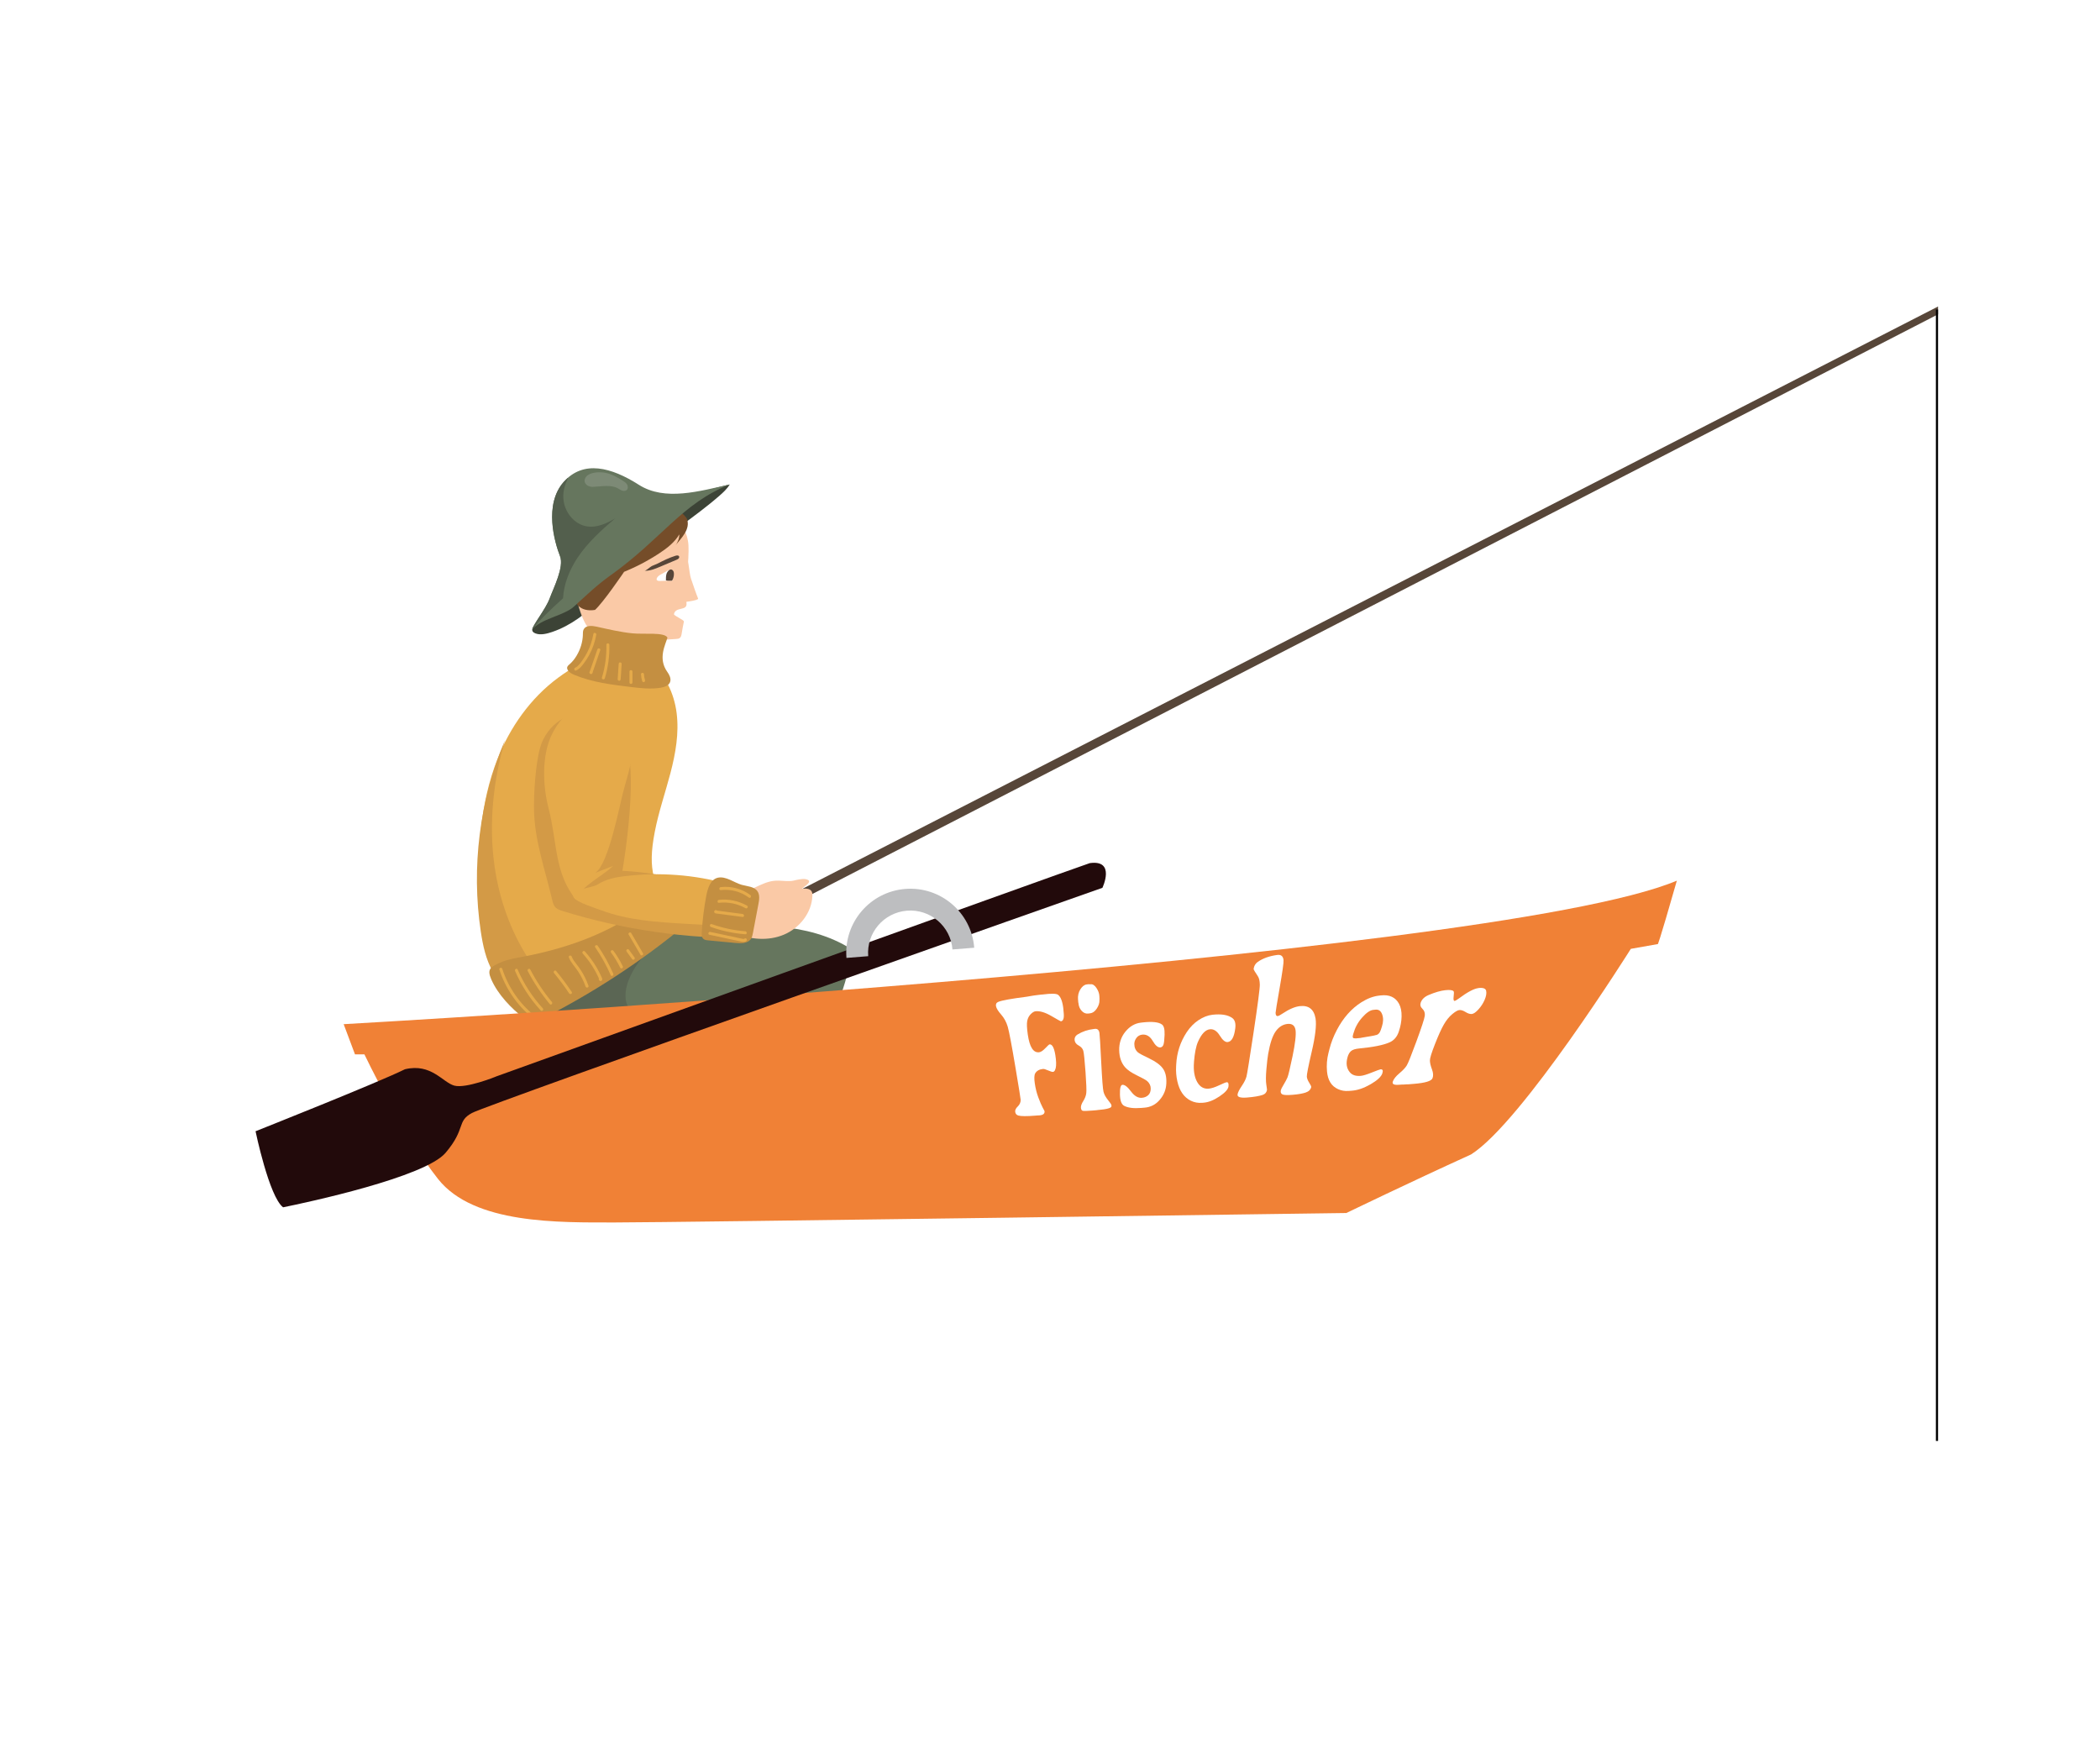 <svg width="787" height="661" viewBox="0 0 787 661" fill="none" xmlns="http://www.w3.org/2000/svg">
<g clip-path="url(#clip0_313_2)">
<path d="M207 236.81C213.8 234.5 219.66 229.95 224.85 224.91C230.04 219.87 234.71 214.28 239.98 209.33C249.22 200.64 260.17 194.05 269.71 185.7C271.11 184.47 272.51 183.18 273.47 181.56C273.47 181.56 265.91 183.32 262.26 184.68C256.01 186.99 249.76 189.31 243.51 191.62C237.86 193.71 232.19 195.82 226.96 198.85C221.74 201.88 216.95 205.92 213.84 211.17C212.56 213.33 211.58 215.65 210.47 217.9C208.59 221.71 206.33 225.31 203.99 228.84C202.83 230.59 201.66 232.33 200.46 234.06C199.57 235.33 198.7 236.58 200.6 237.35C202.57 238.16 205.09 237.46 207.01 236.81H207Z" fill="#3C4336"/>
<path d="M186.41 284.5C179.95 300.92 178.81 318.99 179.82 336.61C180.45 347.63 181.95 358.79 186.47 368.87C187.03 370.12 187.68 371.41 188.78 372.23C190.38 373.42 192.54 373.38 194.53 373.24C213.9 371.91 238.02 358.64 251.26 344.87C245.36 330.64 242.47 326.79 245.4 311.67C246.84 304.23 249.34 297.05 251.26 289.72C253.18 282.39 254.52 274.77 253.58 267.25C252.64 259.73 249.15 252.28 242.98 247.88C232.15 240.16 218.59 247.06 209.21 253.96C198.83 261.59 191.1 272.59 186.4 284.52L186.41 284.5Z" fill="#E5AA4A"/>
<path d="M185.32 324.47C183.11 308.8 184.83 292.71 189.2 277.49C179.72 299.95 176.56 325.05 180.19 349.16C180.97 354.32 182.08 359.52 184.64 364.07C186.95 368.15 190.63 371.77 195.21 373.14C198.47 374.11 205.94 373.59 205.23 368.48C204.99 366.75 203.04 365.36 201.93 364.19C200.18 362.35 198.73 360.42 197.38 358.26C194.38 353.46 191.9 348.33 189.95 343.01C187.75 337.02 186.2 330.78 185.31 324.46L185.32 324.47Z" fill="#D39A46"/>
<path d="M296.93 351.15C316.78 370.41 332.21 399.3 348.42 419.47C352.59 424.66 354.02 430.42 351.73 438.03C349.67 436.56 347.6 435.1 345.54 433.63C336.11 426.93 333.28 423.56 323.85 416.86C317.69 412.49 304.91 404.77 299.37 399.65C291.89 392.74 288.29 385.48 285.16 376C282.42 367.69 291.79 357.19 296.94 351.14L296.93 351.15Z" fill="#5B6654"/>
<path d="M187.5 366.15C188.18 370.9 192.04 374.46 195.65 377.61C199.45 380.92 203.33 384.28 207.96 386.28C213 388.46 218.62 388.88 224.11 389.06C245.65 389.76 267.3 387.13 288.05 381.3C277.23 404.72 281.16 388.48 276.36 413.83C283.28 414.65 284.33 425.44 291.25 426.27C296.14 411.82 318.45 375.34 319 355.66C302.53 345.25 282.07 346.67 262.59 346.52C253.65 346.45 244.7 346.59 235.76 346.87C228.88 347.09 225.67 354.08 219.14 356.25C208.8 359.69 196.37 361.23 192.39 371.38L187.51 366.16L187.5 366.15Z" fill="#66765E"/>
<path d="M291.02 373.47C292.91 370.3 295.21 367.37 297.83 364.77C284.51 373.06 269.43 378.51 253.89 380.67C250 381.21 246.04 381.55 242.14 381.03C240.22 380.78 238.24 380.27 236.77 379C233.62 376.26 234.06 371.22 235.59 367.33C237.43 362.65 240.43 358.81 244.11 355.44C244.81 354.8 247.35 353.12 246.57 351.8C245.95 350.76 242.12 351.89 241.08 352.08C236.49 352.91 232.02 354.28 227.69 356.01C219.16 359.42 211.23 364.18 203.65 369.33C200.42 371.52 197.2 373.82 194.22 376.35C194.69 376.78 195.17 377.2 195.65 377.61C199.45 380.92 203.33 384.28 207.96 386.28C213 388.46 218.62 388.88 224.11 389.06C245.65 389.76 267.3 387.13 288.05 381.3C279.94 398.84 280.12 394.13 278.7 401.32C279.92 401.32 281.14 401.33 282.37 401.36C282.86 401.37 283.38 401.38 283.82 401.17C284.41 400.88 284.75 400.25 285.04 399.66C290.35 388.89 293.71 377.05 300.75 367.31C297.51 369.36 294.27 371.42 291.03 373.47H291.02Z" fill="#5B6654"/>
<path d="M196.58 381.73C197.46 382.4 198.43 383.06 199.53 383.1C200.47 383.13 201.35 382.71 202.19 382.29C221.74 372.48 240.18 360.45 257.02 346.49C258.29 345.44 259.59 344.33 260.34 342.86C261.09 341.39 261.18 339.46 260.11 338.2C259.38 337.34 258.27 336.94 257.21 336.57C255.61 336.01 254 335.45 252.4 334.89C251.35 334.53 250.25 334.16 249.16 334.34C247.88 334.55 246.85 335.46 245.88 336.32C232.07 348.39 214.26 355.07 196.24 358.49C193.27 359.05 190.16 359.54 187.38 360.79C183.7 362.45 182.48 363.23 184.08 366.96C186.56 372.71 191.67 377.99 196.57 381.74L196.58 381.73Z" fill="#C48F41"/>
<path d="M202.48 279.98C200.69 286.09 199.96 297.69 200.14 304.06C200.47 315.44 204.34 326.09 206.92 337.17C207.16 338.19 207.43 339.27 208.16 340.03C208.86 340.77 209.88 341.11 210.85 341.41C233.6 348.47 257.47 351.9 281.29 351.53C282.25 347.85 282.71 344.03 282.64 340.23C267.47 332.04 250.48 327.25 233.26 326.34C234.91 316.63 236.62 301.81 236.4 291.97C236.05 276.07 233.58 271.32 223.72 268.18C213.26 264.85 204.81 271.99 202.47 279.98H202.48Z" fill="#D39A46"/>
<path d="M205.57 302.9C208.89 315.48 207.63 327.12 215.88 337.19C217.76 331.95 225.79 328.43 229.75 324.52C227.52 325.39 225.29 326.25 223.06 327.12C228.14 324.02 232.25 301.25 233.88 295.54C236.23 287.3 237.69 282.12 236.47 276.87C235.25 271.62 227.15 267.2 222.05 265.44C215.3 263.12 209.97 269.01 206.93 275.02C202.85 283.07 203.45 294.84 205.59 302.91L205.57 302.9Z" fill="#E5AA4A"/>
<path d="M234.24 328.35C247.09 326.79 260.25 327.79 272.72 331.27C276.55 332.34 280.4 333.68 283.55 336.12C283.86 336.36 284.17 336.62 284.33 336.98C284.54 337.45 284.45 338 284.36 338.5C283.92 340.92 283.47 343.35 283.03 345.77C274.3 347.24 265.38 346.71 256.54 346.18C246.02 345.55 235.31 344.88 225.44 341.18C223.48 340.45 216.01 338.15 215.02 336.31C213.33 333.14 221.77 332.9 223.92 331.5C227 329.49 230.64 328.77 234.24 328.33V328.35Z" fill="#E5AA4A"/>
<path d="M214.56 218.16C212.71 211 212.17 203.02 215.71 196.52C220.19 188.27 230.95 184.37 239.97 186.98C248.99 189.59 257.43 195.04 258.01 204.35C258.33 209.45 256.78 220.57 257.28 226.17C257.54 229.05 253.14 227.27 252.58 230.14C252.46 230.76 256.42 232.32 256.3 232.95C256 234.44 255.69 235.93 255.47 237.42C255.38 238.05 255.24 238.74 254.74 239.11C254.37 239.39 253.87 239.43 253.41 239.46C249.28 239.74 245.14 240.01 241.01 240.29C235.25 240.68 226.49 241.19 221.8 236.87C217.43 232.85 215.99 223.61 214.58 218.15L214.56 218.16Z" fill="#FAC9A6"/>
<path d="M218.43 237.84C218.45 237.13 218.43 236.37 218.8 235.75C219.65 234.3 221.84 234.47 223.54 234.84C228.01 235.82 232.47 236.9 237.03 237.35C241.52 237.8 248.93 236.81 250.14 238.94C249.39 241.64 246.48 246.74 250.07 251.78C250.83 252.85 251.52 254.18 251.18 255.43C250.8 256.85 249.11 257.48 247.61 257.73C243.86 258.35 240.01 257.9 236.23 257.44C229.07 256.57 221.8 255.68 215.18 252.88C214.27 252.49 213.32 252.03 212.82 251.19C212.08 249.95 212.91 249.44 213.67 248.74C214.64 247.85 215.44 246.82 216.11 245.69C217.53 243.31 218.36 240.59 218.45 237.84H218.43Z" fill="#C48F41"/>
<path d="M252.15 225.94C253.01 222.01 253.57 218.02 253.99 214.02C254.2 212.02 254.29 210 254.53 208C254.72 206.45 254.64 205.76 256.07 206.81C258.29 208.44 258.11 214.32 258.95 216.82C259.56 218.65 260.89 222.53 261.62 224.31C261.91 225.03 256.07 225.85 252.15 225.94Z" fill="#FAC9A6"/>
<path d="M253.08 204.46C254.03 203.27 254.57 201.77 254.58 200.26C252.86 203.22 250.02 205.42 247.12 207.33C242.64 210.28 237.83 212.77 232.8 214.73C233.79 214.1 234.63 213.26 235.26 212.29C232.94 215.74 226.08 225.73 222.99 228.57C217.14 229.51 215.34 225.54 215.16 224.16C214.87 221.93 211.55 211.5 211.8 209.27C212.59 202.4 216.46 194.76 221.43 191.41C233.58 183.23 234.13 183.88 237.05 183.66C245.52 183.04 256.8 192.76 257.42 194.39C258.91 198.32 255.25 201.74 253.08 204.45V204.46Z" fill="#754D29"/>
<path d="M253.14 208.28C253.61 208.13 254.24 208.05 254.48 208.48C254.63 208.75 254.52 209.1 254.31 209.32C254.1 209.54 253.81 209.67 253.53 209.79C251.45 210.67 249.36 211.55 247.28 212.43C245.45 213.2 243.55 213.98 241.56 213.9C242.08 213.92 243.71 212.41 244.28 212.13C245.03 211.76 245.84 211.53 246.58 211.14C248.71 210.03 250.83 209.01 253.13 208.28H253.14Z" fill="#574639"/>
<path d="M251.96 217.59C250.39 217.63 248.81 217.68 247.24 217.72C246.79 217.73 246.21 217.66 246.09 217.22C246.04 217.05 246.09 216.86 246.16 216.69C246.52 215.86 247.39 215.39 248.2 214.99C248.97 214.6 250.93 213.13 251.78 213.66C252.73 214.25 252.1 216.72 251.96 217.59Z" fill="white"/>
<path d="M249.75 215.2C249.55 215.93 249.56 216.7 249.56 217.45C249.8 217.62 250.11 217.63 250.4 217.63C250.8 217.63 251.21 217.63 251.61 217.63C251.69 217.63 251.77 217.63 251.84 217.59C251.9 217.55 251.93 217.49 251.97 217.43C252.37 216.7 252.58 215.86 252.56 215.02C252.56 214.64 252.5 214.25 252.28 213.94C251.27 212.55 250.02 214.19 249.74 215.19L249.75 215.2Z" fill="#574639"/>
<path opacity="0.15" d="M228.11 190.42C231.64 189.86 235.32 188.45 238.66 189.74C239.29 189.99 239.9 190.33 240.56 190.47C241.22 190.61 242 190.53 242.46 190.03C243.04 189.41 242.91 188.37 242.41 187.7C241.9 187.02 241.12 186.62 240.35 186.26C237.9 185.1 235.34 184.05 232.64 183.84C230.43 183.67 226.32 184.23 224.88 186.25C223.05 188.82 225.44 190.84 228.11 190.42Z" fill="white"/>
<path d="M296 335.51L767 94V96.84L300.604 337L296 335.51Z" fill="#574639"/>
<path d="M291.8 330.02C293.36 330.08 295.87 330.39 297.39 330.02C298.51 329.74 300.7 329.24 301.83 329.45C305.58 330.14 300.61 332.56 300.59 333.08C301.91 332.93 303.55 332.94 304.19 334.1C304.45 334.58 304.47 335.15 304.45 335.7C304.23 342.05 299.66 347.8 293.81 350.26C287.96 352.73 281.11 352.17 275.3 349.61C274.66 349.33 274.01 349.01 273.56 348.47C272.9 347.66 272.82 346.54 272.78 345.5C272.6 341.05 273.01 335.59 278.09 334.4C283.11 333.22 286.57 329.84 291.79 330.03L291.8 330.02Z" fill="#FAC9A6"/>
<path d="M264.74 335.44C263.85 340.06 263.27 344.74 262.99 349.44C262.94 350.28 262.94 351.23 263.55 351.81C264.02 352.26 264.73 352.35 265.38 352.41C268.81 352.74 272.23 353.06 275.66 353.39C277.76 353.59 280.29 353.59 281.45 351.83C281.87 351.19 282.02 350.41 282.17 349.66C282.86 346.04 283.54 342.42 284.23 338.8C284.54 337.19 284.81 335.38 283.88 334.02C282.65 332.21 280.08 332.18 277.98 331.6C275.22 330.84 272.04 328.25 269.02 328.93C266.22 329.57 265.22 333 264.75 335.44H264.74Z" fill="#C48F41"/>
<path d="M187.15 363.37C189.43 370.4 193.72 376.7 199.45 381.37C200 381.82 200.8 381.03 200.24 380.58C194.65 376.03 190.45 369.93 188.23 363.07C188.01 362.39 186.93 362.68 187.15 363.37Z" fill="#E5AA4A"/>
<path d="M193.03 363.9C195.38 369.33 198.64 374.33 202.64 378.68C203.13 379.21 203.92 378.42 203.43 377.89C199.49 373.6 196.3 368.68 193.99 363.34C193.71 362.68 192.74 363.25 193.03 363.9Z" fill="#E5AA4A"/>
<path d="M197.78 363.91C200.08 368.33 202.85 372.47 206.04 376.29C206.5 376.84 207.29 376.05 206.83 375.5C203.7 371.75 200.99 367.68 198.74 363.35C198.41 362.71 197.44 363.28 197.78 363.91Z" fill="#E5AA4A"/>
<path d="M207.63 364.68C209.65 367.12 211.54 369.66 213.3 372.29C213.7 372.88 214.67 372.33 214.26 371.73C212.45 369.02 210.5 366.41 208.42 363.89C207.96 363.34 207.18 364.13 207.63 364.68Z" fill="#E5AA4A"/>
<path d="M213.18 358.78C213.89 360.75 215.45 362.25 216.59 363.97C217.78 365.77 218.74 367.7 219.46 369.73C219.7 370.4 220.78 370.11 220.54 369.43C219.83 367.43 218.91 365.51 217.77 363.73C217.21 362.86 216.6 362.04 215.96 361.23C215.3 360.38 214.63 359.51 214.26 358.49C214.02 357.82 212.94 358.11 213.18 358.79V358.78Z" fill="#E5AA4A"/>
<path d="M218.38 357.36C219.68 358.8 220.87 360.34 221.91 361.98C222.41 362.77 222.89 363.58 223.33 364.4C223.56 364.84 223.79 365.28 224 365.73C224.1 365.94 224.2 366.15 224.3 366.37C224.35 366.48 224.4 366.58 224.44 366.69C224.49 366.81 224.51 367.03 224.61 366.82C224.72 366.73 224.83 366.65 224.94 366.56C224.92 366.56 224.9 366.56 224.88 366.57C225.02 366.59 225.17 366.61 225.31 366.63C225.29 366.62 225.27 366.6 225.25 366.59C225.34 366.7 225.42 366.81 225.51 366.92C225.51 366.9 225.5 366.88 225.49 366.86C225.44 367.04 225.39 367.22 225.35 367.4C225.36 367.39 225.38 367.38 225.39 367.37C225.93 366.89 225.13 366.1 224.6 366.58C224.59 366.59 224.57 366.6 224.56 366.61C224.42 366.73 224.35 366.98 224.42 367.15C224.59 367.58 225.11 367.86 225.5 367.49C225.93 367.07 225.57 366.47 225.38 366.04C224.87 364.89 224.29 363.77 223.66 362.68C222.39 360.49 220.87 358.44 219.18 356.56C218.7 356.03 217.91 356.82 218.39 357.35L218.38 357.36Z" fill="#E5AA4A"/>
<path d="M223.06 355.01C225.32 358.3 227.26 361.79 228.87 365.45C229.16 366.11 230.12 365.54 229.83 364.89C228.22 361.24 226.28 357.74 224.02 354.45C223.62 353.86 222.65 354.42 223.06 355.01Z" fill="#E5AA4A"/>
<path d="M228.96 356.92C230.29 358.72 231.45 360.64 232.43 362.66C232.56 362.93 232.95 363 233.19 362.86C233.47 362.7 233.52 362.37 233.39 362.1C232.41 360.08 231.25 358.16 229.92 356.36C229.74 356.12 229.44 356 229.16 356.16C228.92 356.3 228.78 356.68 228.96 356.92Z" fill="#E5AA4A"/>
<path d="M234.79 356.54C235.48 357.5 236.17 358.45 236.86 359.41C237.03 359.65 237.35 359.78 237.62 359.61C237.85 359.46 238 359.1 237.82 358.85C237.13 357.89 236.44 356.94 235.75 355.98C235.58 355.74 235.26 355.61 234.99 355.78C234.76 355.93 234.61 356.29 234.79 356.54Z" fill="#E5AA4A"/>
<path d="M235.61 350.27C237.07 352.77 238.53 355.27 239.99 357.77C240.35 358.39 241.32 357.83 240.95 357.21L236.57 349.71C236.21 349.09 235.24 349.65 235.61 350.27Z" fill="#E5AA4A"/>
<path d="M265.87 350.31C268.34 350.84 270.81 351.37 273.28 351.9C274.49 352.16 275.71 352.42 276.92 352.68C277.79 352.87 278.82 353.24 279.63 352.69C280.22 352.29 279.66 351.32 279.07 351.73C278.68 352 278.17 351.81 277.74 351.72C277.18 351.6 276.61 351.48 276.05 351.36C274.97 351.13 273.88 350.89 272.8 350.66C270.59 350.19 268.38 349.71 266.17 349.24C265.47 349.09 265.17 350.17 265.87 350.32V350.31Z" fill="#E5AA4A"/>
<path d="M266.43 347.4C270.58 348.88 274.91 349.79 279.31 350.13C280.03 350.19 280.02 349.07 279.31 349.01C275.01 348.67 270.79 347.76 266.73 346.32C266.05 346.08 265.76 347.16 266.43 347.4Z" fill="#E5AA4A"/>
<path d="M268.26 342.2C268.98 342.2 268.98 341.08 268.26 341.08C267.54 341.08 267.54 342.2 268.26 342.2Z" fill="#E5AA4A"/>
<path d="M268.24 342.32C271.59 342.76 274.95 343.2 278.3 343.64C279.01 343.73 279 342.62 278.3 342.52C274.95 342.08 271.59 341.64 268.24 341.2C267.53 341.11 267.54 342.22 268.24 342.32Z" fill="#E5AA4A"/>
<path d="M269.45 338.33C272.9 337.96 276.38 338.66 279.4 340.36C280.03 340.71 280.59 339.75 279.96 339.4C276.78 337.61 273.08 336.83 269.44 337.22C268.73 337.3 268.73 338.41 269.44 338.34L269.45 338.33Z" fill="#E5AA4A"/>
<path d="M270.11 333.57C273.86 333.13 277.62 334.14 280.65 336.39C281.23 336.82 281.78 335.85 281.21 335.43C278.05 333.07 274.02 331.99 270.11 332.45C269.4 332.53 269.4 333.65 270.11 333.57Z" fill="#E5AA4A"/>
<path d="M215.88 251.28C217.05 250.79 217.84 249.85 218.6 248.86C219.43 247.79 220.17 246.66 220.81 245.48C222.1 243.1 222.99 240.53 223.46 237.87C223.58 237.17 222.51 236.87 222.38 237.57C221.96 239.99 221.19 242.34 220.05 244.53C219.51 245.58 218.89 246.58 218.2 247.54C217.52 248.49 216.7 249.74 215.58 250.21C214.93 250.48 215.21 251.56 215.88 251.29V251.28Z" fill="#E5AA4A"/>
<path d="M221.49 252.58C222.21 252.58 222.21 251.46 221.49 251.46C220.77 251.46 220.77 252.58 221.49 252.58Z" fill="#E5AA4A"/>
<path d="M222.03 252.17C223 249.34 223.98 246.51 224.95 243.68C225.18 243 224.11 242.71 223.87 243.38C222.9 246.21 221.92 249.04 220.95 251.87C220.72 252.55 221.79 252.84 222.03 252.17Z" fill="#E5AA4A"/>
<path d="M226.66 254.22C227.89 250.15 228.47 245.9 228.37 241.65C228.35 240.93 227.24 240.93 227.25 241.65C227.35 245.81 226.79 249.94 225.58 253.92C225.37 254.61 226.45 254.9 226.66 254.22Z" fill="#E5AA4A"/>
<path d="M232.6 254.57C232.73 252.64 232.85 250.72 232.98 248.79C233 248.49 232.71 248.23 232.42 248.23C232.1 248.23 231.88 248.49 231.86 248.79C231.73 250.72 231.61 252.64 231.48 254.57C231.46 254.87 231.75 255.13 232.04 255.13C232.36 255.13 232.58 254.87 232.6 254.57Z" fill="#E5AA4A"/>
<path d="M237.02 255.76V251.68C237.02 250.96 235.9 250.96 235.9 251.68V255.76C235.9 256.48 237.02 256.48 237.02 255.76Z" fill="#E5AA4A"/>
<path d="M241.74 254.94C241.63 254.56 241.53 254.17 241.46 253.78C241.44 253.69 241.43 253.6 241.42 253.51C241.42 253.49 241.39 253.32 241.4 253.4C241.4 253.48 241.39 253.31 241.39 253.29C241.37 253.09 241.35 252.89 241.34 252.7C241.32 252.41 241.1 252.13 240.78 252.14C240.49 252.15 240.2 252.39 240.22 252.7C240.27 253.56 240.41 254.41 240.66 255.24C240.74 255.52 241.06 255.72 241.35 255.63C241.63 255.54 241.83 255.24 241.74 254.94Z" fill="#E5AA4A"/>
<path d="M228.94 215.53C248.12 201.79 255.57 188.66 273.46 181.56C262.16 184.06 249.19 187.91 239.43 181.69C229.11 175.11 218.64 172.32 211.27 180.6C203.73 189.09 207.86 203.28 209.88 208.44C211.46 212.49 207.48 220.25 205.97 224.32C204.47 228.36 199.59 234.29 199.47 235.93C202.61 231.87 211.28 230.77 215.06 227.35C219.98 222.89 223.47 219.43 228.93 215.52L228.94 215.53Z" fill="#66765E"/>
<path d="M230.66 194.2C227.38 196.18 223.6 197.9 219.82 197.24C215.4 196.48 212 192.4 211.26 187.98C210.67 184.46 211.69 181.73 212.96 178.94C212.38 179.44 211.82 179.99 211.27 180.6C203.73 189.09 207.86 203.28 209.88 208.44C211.46 212.49 207.48 220.25 205.97 224.32C204.47 228.36 199.59 234.29 199.47 235.93C202.61 231.87 206.98 227.87 210.76 224.44C210.84 224.37 210.92 224.29 211 224.22C211.3 218.81 213.44 213.5 216.48 208.95C220.29 203.26 225.44 198.62 230.65 194.18L230.66 194.2Z" fill="#535F4D"/>
<path opacity="0.15" d="M222.24 182.45C225.39 182.34 228.77 181.51 231.54 183C232.07 183.28 232.56 183.65 233.12 183.85C233.68 184.05 234.37 184.06 234.83 183.67C235.4 183.19 235.4 182.27 235.03 181.62C234.66 180.97 234.02 180.54 233.39 180.14C231.37 178.86 229.24 177.67 226.9 177.19C224.99 176.8 221.33 176.85 219.85 178.46C217.97 180.51 219.85 182.54 222.23 182.46L222.24 182.45Z" fill="white"/>
<path d="M726 116V540" stroke="black"/>
</g>
<g filter="url(#filter0_ddd_313_2)">
<path d="M628.42 318.04C621.34 342.81 621.29 341.8 621.29 341.8L611.17 343.59C611.17 343.59 570.39 408.62 551.28 420.65C527.93 431.27 504.57 442.59 504.57 442.59C504.57 442.59 251.93 446.13 230.7 446.13C209.47 446.13 177.62 446.84 164.17 429.85C150.73 412.87 136.57 383.14 136.57 383.14H133.04L128.79 371.82C128.79 371.82 557.65 347.76 628.42 318.04Z" fill="#F08136"/>
</g>
<path d="M185.731 403.512C185.731 403.512 174.645 407.999 170.289 406.858C165.933 405.717 161.656 398.338 151.758 400.714C141.91 405.632 95.771 423.947 95.771 423.947C95.771 423.947 100.842 448.445 106.087 452.453C115.175 450.616 159.252 441.175 166.99 432.028C174.727 422.895 171.02 420.296 176.856 417.107C182.692 413.918 413.141 332.718 413.141 332.718C413.141 332.718 418.226 322.068 408.388 323.47C398.436 326.813 185.717 403.497 185.717 403.497L185.731 403.512Z" fill="#220A0B"/>
<path d="M365.1 355.17L356.95 355.82C356.25 347.1 348.62 340.59 339.9 341.29C331.18 341.99 324.67 349.62 325.37 358.34L317.22 358.99C316.16 345.77 326.03 334.19 339.25 333.14C352.47 332.08 364.05 341.94 365.1 355.17Z" fill="#BDBEC0"/>
<path d="M398.53 378.49L398.64 379.64C398.83 381.61 398.47 382.64 397.57 382.75C397.49 382.75 396.3 382.09 393.98 380.74C391.66 379.39 389.66 378.8 388.04 378.99C387.51 379.06 386.91 379.42 386.26 380.08C385.61 380.74 385.18 381.57 384.97 382.58C384.76 383.59 384.83 385.31 385.18 387.73C385.86 392.41 387.25 394.58 389.4 394.35C390.06 394.28 390.83 393.78 391.73 392.84C392.63 391.9 393.16 391.41 393.31 391.39C394.48 391.26 395.28 393.09 395.69 396.8C395.91 398.8 395.8 400.21 395.36 401.07C395.17 401.46 394.92 401.67 394.61 401.7C394.3 401.73 393.69 401.55 392.78 401.15C391.87 400.75 391.24 400.57 390.9 400.6C389.5 400.74 388.52 401.29 387.96 402.25C387.58 402.9 387.53 404.17 387.81 406.06C388.09 407.95 388.52 409.67 389.15 411.34C389.78 413.01 390.3 414.24 390.76 415.09C391.22 415.94 391.45 416.37 391.45 416.39C391.58 417.35 390.93 417.89 389.51 418L388.81 418.03L388.1 418.09C384.73 418.37 382.56 418.35 381.6 418.05C380.96 417.85 380.59 417.42 380.47 416.75C380.35 416.08 380.66 415.39 381.4 414.68C382.14 413.97 382.51 413.13 382.51 412.19C382.51 411.83 381.87 407.88 380.55 400.02C379.15 391.68 378.16 386.46 377.65 384.74C377.14 383.02 376.31 381.48 375.18 380.2C374.05 378.92 373.4 377.86 373.26 377.07C373.12 376.28 373.42 375.73 374.18 375.44C375.52 374.9 379.04 374.26 384.78 373.53L387.36 373.09L389.96 372.76L390.81 372.69C394 372.28 395.92 372.33 396.55 372.83C397.61 373.68 398.27 375.58 398.55 378.48L398.53 378.49Z" fill="white"/>
<path d="M411.18 416.04L409.15 416.21C407.26 416.36 406.13 416.39 405.75 416.28C405.37 416.17 405.14 415.79 405.09 415.13C405.04 414.47 405.33 413.64 405.96 412.64C406.59 411.64 406.99 410.62 407.1 409.63C407.21 408.64 407.12 406.03 406.81 401.73C406.5 397.43 406.21 394.61 405.98 393.8C405.75 392.99 405.17 392.32 404.23 391.81C403.29 391.3 402.79 390.61 402.72 389.75C402.65 388.89 403.01 388.2 403.8 387.7C405.62 386.58 407.68 385.88 409.98 385.62L410.34 385.58C411.27 385.48 411.83 385.98 412.03 387.09C412.14 387.72 412.37 391.5 412.7 398.17C413.02 404.54 413.3 408.12 413.55 409.13C413.8 410.14 414.36 411.17 415.22 412.23C416.08 413.29 416.52 413.95 416.53 414.23V414.57C416.57 415.24 414.77 415.73 411.16 416.02L411.18 416.04ZM404 374.63C403.89 373.18 404.17 371.9 404.86 370.79C405.55 369.68 406.34 369.05 407.22 368.93L408.03 368.83C408.29 368.88 408.5 368.89 408.67 368.86C409.48 368.76 410.23 369.22 410.91 370.25C411.59 371.28 411.95 372.28 412 373.26L412.05 374.24C412.03 374.49 412.02 374.68 412.03 374.81C412.08 375.85 411.74 376.91 411.02 377.99C410.3 379.07 409.48 379.64 408.56 379.75L407.81 379.84C406.9 379.95 406.09 379.61 405.38 378.84C404.67 378.07 404.26 377.11 404.17 375.98L404.09 375.62L404.02 374.65L404 374.63Z" fill="white"/>
<path d="M436.45 387.66C436.38 389.59 436.24 390.87 436.02 391.5C435.8 392.13 435.41 392.47 434.85 392.53C433.94 392.62 432.99 391.82 431.99 390.1C430.99 388.38 429.66 387.57 428.06 387.74C427.15 387.84 426.43 388.25 425.89 388.97C425.36 389.69 425.1 390.44 425.1 391.23C425.1 392.57 425.57 393.63 426.49 394.42C426.93 394.79 428.35 395.55 430.74 396.69C433.13 397.83 434.79 399.06 435.78 400.4C436.77 401.74 437.2 403.59 437.1 405.97C437 408.35 436.18 410.37 434.62 412.18C433.06 413.99 431.18 414.93 428.89 415.11L427.72 415.21C424.87 415.44 422.74 415.18 421.31 414.43C420.3 413.91 419.77 412.5 419.71 410.19C419.65 407.88 419.96 406.61 420.63 406.55C421.49 406.47 422.57 407.31 423.86 409.04C425.15 410.77 426.5 411.54 427.98 411.41C428.88 411.33 429.64 411.02 430.27 410.47C430.9 409.92 431.23 409.1 431.25 408.02C431.27 406.94 430.84 405.98 429.97 405.19C429.5 404.76 428.22 404.05 426.13 403.04C424.04 402.03 422.52 400.99 421.6 399.92C420.22 398.32 419.49 396.22 419.43 393.62C419.37 391.02 420.12 388.64 421.73 386.66C423.34 384.68 425.31 383.5 427.55 383.25L428.22 383.17C431.77 382.77 434.19 383.02 435.45 383.93C436.18 384.46 436.51 385.72 436.44 387.68L436.45 387.66Z" fill="white"/>
<path d="M459.66 405.58C460.29 405.52 460.53 406.05 460.39 407.15C460.25 408.25 459.1 409.5 456.97 410.92C454.84 412.34 452.89 413.1 451.04 413.25L450.51 413.29C448.99 413.41 447.58 413.15 446.28 412.51C443.72 411.25 442.03 408.84 441.22 405.23C440.82 403.42 440.66 401.57 440.76 399.69L440.8 398.92C441.03 394.52 442.33 390.47 444.74 386.82C445.98 384.95 447.46 383.44 449.16 382.31C450.86 381.18 452.62 380.49 454.38 380.29C457.7 379.92 460.19 380.33 461.83 381.53C462.8 382.24 463.16 383.54 462.93 385.39C462.52 388.68 461.56 390.37 460.07 390.52C459.16 390.61 458.18 389.81 457.13 388.1C456.08 386.39 454.84 385.58 453.43 385.73C451.74 385.91 450.24 387.51 448.94 390.47C448.22 392.12 447.72 394.63 447.46 397.95V398.08C447.21 401.19 447.62 403.64 448.65 405.48C449.68 407.31 451.11 408.14 452.95 407.99C453.98 407.9 455.27 407.49 456.84 406.75C458.41 406.01 459.37 405.61 459.67 405.59L459.66 405.58Z" fill="white"/>
<path d="M491.39 407.42C491.15 408.39 490.44 409.07 489.26 409.46C488.08 409.85 486.47 410.12 484.43 410.29C482.39 410.46 481.12 410.4 480.58 410.13C480.04 409.86 479.85 409.33 480.01 408.55C480.08 408.22 480.43 407.53 481.06 406.48C481.69 405.43 482.18 404.52 482.49 403.8C482.8 403.08 483.43 400.45 484.4 395.82C485.37 391.19 485.78 387.73 485.52 386.03C485.26 384.33 484.24 383.54 482.49 383.73C480.74 383.92 479.26 384.85 478.07 386.53C476.88 388.21 475.95 391.02 475.26 394.98C475.04 396.26 474.81 398.2 474.59 400.78C474.37 403.31 474.37 405.19 474.56 406.44C474.75 407.69 474.84 408.36 474.82 408.49C474.65 409.41 474.11 410.02 473.2 410.33C471.87 410.78 469.93 411.1 467.38 411.31C464.83 411.52 463.65 411.13 463.79 410.16C463.89 409.46 464.4 408.41 465.34 407.02C466.28 405.63 466.9 404.4 467.15 403.38C467.4 402.36 468.25 397.14 469.74 387.25C471.34 376.63 472.17 370.32 472.13 368.94C472.09 367.56 471.85 366.51 471.39 365.84C470.31 364.25 469.78 363.33 469.81 363.11C469.97 361.97 470.49 361.08 471.38 360.47C473.3 359.13 475.73 358.27 478.67 357.88C480.09 357.69 480.87 358.34 481.02 359.81C481.11 360.72 480.6 364.31 479.54 370.39C478.52 376.24 478.03 379.25 478.04 379.6C478.07 380.46 478.36 380.85 478.92 380.79C479.15 380.76 479.71 380.46 480.6 379.87C483.09 378.21 485.27 377.27 487.11 377.06C490.47 376.68 492.44 378.25 493.02 381.71C493.42 384.16 492.93 388.37 491.57 394.19C490.27 399.78 489.68 402.83 489.75 403.52C489.82 404.21 490.13 404.97 490.67 405.81C491.21 406.65 491.45 407.19 491.39 407.44V407.42Z" fill="white"/>
<path d="M505 396.24C504.36 398.5 504.64 400.35 505.83 401.8C506.7 402.89 508.08 403.35 509.97 403.19C510.83 403.12 512.2 402.7 514.1 401.94C516 401.18 517.11 400.78 517.38 400.75C518.18 400.68 518.4 401.19 518.04 402.27C517.61 403.54 516.13 404.9 513.62 406.35C511.14 407.78 508.82 408.58 506.62 408.75L505.49 408.84H505.36C503.98 408.96 502.68 408.73 501.44 408.16C498.99 407.06 497.61 404.86 497.31 401.52C497.1 399.18 497.28 396.88 497.85 394.63L498.26 393.04C498.86 390.68 499.77 388.33 501 386C503.36 381.49 506.42 378.01 510.17 375.63C512.44 374.2 514.66 373.36 516.81 373.12L517.49 373.04C520.69 372.68 522.97 373.73 524.3 376.17C524.99 377.46 525.3 379.06 525.26 380.95C525.22 382.84 524.86 384.72 524.2 386.66C523.54 388.6 522.4 389.9 520.77 390.63C518.49 391.65 514.69 392.42 509.36 392.93C507.95 393.06 506.94 393.38 506.34 393.88C505.74 394.38 505.3 395.16 504.99 396.23L505 396.24ZM515.46 378.38L514.63 378.47C513.42 378.6 512.03 379.57 510.46 381.35C508.89 383.13 507.83 385.1 507.2 387.32L507.04 387.9C506.79 388.79 507.04 389.2 507.79 389.12L508.04 389.16L510 388.97L510.15 388.92L514.89 388.1C515.19 388 515.39 387.94 515.48 387.94C516.43 387.85 517.11 387.15 517.52 385.85L517.91 384.63C518.44 382.96 518.47 381.47 517.99 380.16C517.51 378.85 516.67 378.25 515.47 378.38H515.46Z" fill="white"/>
<path d="M554.1 370.27C555.81 370.08 556.77 370.44 556.96 371.34C557.15 372.24 556.96 373.36 556.39 374.69C555.82 376.02 555.04 377.21 554.06 378.29C553.08 379.37 552.27 379.93 551.59 380C550.91 380.07 550.13 379.83 549.23 379.27C548.33 378.71 547.55 378.47 546.91 378.53C546.27 378.59 545.37 379.12 544.21 380.09C543.05 381.06 542.02 382.35 541.08 383.98C540.14 385.61 539.04 388.05 537.76 391.32C536.48 394.59 535.88 396.52 535.88 397.4C535.88 398.28 536.13 399.39 536.64 400.74C537.15 402.09 537.21 403.2 536.84 404.1C536.41 405.15 534.11 405.84 529.94 406.18L527.64 406.37H527.09C526.72 406.39 526.35 406.41 525.96 406.45H525.41C525.05 406.47 524.66 406.49 524.25 406.53C522.39 406.68 521.64 406.28 521.98 405.31C522.32 404.34 523.15 403.31 524.45 402.22C525.77 401.12 526.68 400.14 527.2 399.29C527.72 398.44 528.89 395.51 530.78 390.38C532.67 385.25 533.81 381.79 533.95 380.72C534.09 379.65 533.8 378.75 533.07 378.06C532.34 377.37 532.13 376.59 532.44 375.71C532.88 374.48 533.88 373.53 535.45 372.87C537.83 371.87 539.88 371.28 541.59 371.09C543.3 370.9 544.36 371.03 544.75 371.49C544.91 371.68 544.92 372.35 544.77 373.48C544.62 374.61 544.77 375.15 545.19 375.1C545.37 375.08 545.85 374.8 546.64 374.25C549.9 371.81 552.4 370.48 554.1 370.29V370.27Z" fill="white"/>
<defs>
<filter id="filter0_ddd_313_2" x="124.79" y="318.04" width="507.63" height="136.094" filterUnits="userSpaceOnUse" color-interpolation-filters="sRGB">
<feFlood flood-opacity="0" result="BackgroundImageFix"/>
<feColorMatrix in="SourceAlpha" type="matrix" values="0 0 0 0 0 0 0 0 0 0 0 0 0 0 0 0 0 0 127 0" result="hardAlpha"/>
<feOffset dy="4"/>
<feGaussianBlur stdDeviation="2"/>
<feComposite in2="hardAlpha" operator="out"/>
<feColorMatrix type="matrix" values="0 0 0 0 0 0 0 0 0 0 0 0 0 0 0 0 0 0 0.25 0"/>
<feBlend mode="normal" in2="BackgroundImageFix" result="effect1_dropShadow_313_2"/>
<feColorMatrix in="SourceAlpha" type="matrix" values="0 0 0 0 0 0 0 0 0 0 0 0 0 0 0 0 0 0 127 0" result="hardAlpha"/>
<feOffset dy="4"/>
<feGaussianBlur stdDeviation="2"/>
<feComposite in2="hardAlpha" operator="out"/>
<feColorMatrix type="matrix" values="0 0 0 0 0 0 0 0 0 0 0 0 0 0 0 0 0 0 0.25 0"/>
<feBlend mode="normal" in2="effect1_dropShadow_313_2" result="effect2_dropShadow_313_2"/>
<feColorMatrix in="SourceAlpha" type="matrix" values="0 0 0 0 0 0 0 0 0 0 0 0 0 0 0 0 0 0 127 0" result="hardAlpha"/>
<feOffset dy="4"/>
<feGaussianBlur stdDeviation="2"/>
<feComposite in2="hardAlpha" operator="out"/>
<feColorMatrix type="matrix" values="0 0 0 0 0 0 0 0 0 0 0 0 0 0 0 0 0 0 0.25 0"/>
<feBlend mode="normal" in2="effect2_dropShadow_313_2" result="effect3_dropShadow_313_2"/>
<feBlend mode="normal" in="SourceGraphic" in2="effect3_dropShadow_313_2" result="shape"/>
</filter>
<clipPath id="clip0_313_2">
<rect width="632.31" height="545.1" fill="white" transform="translate(94)"/>
</clipPath>
</defs>
</svg>
